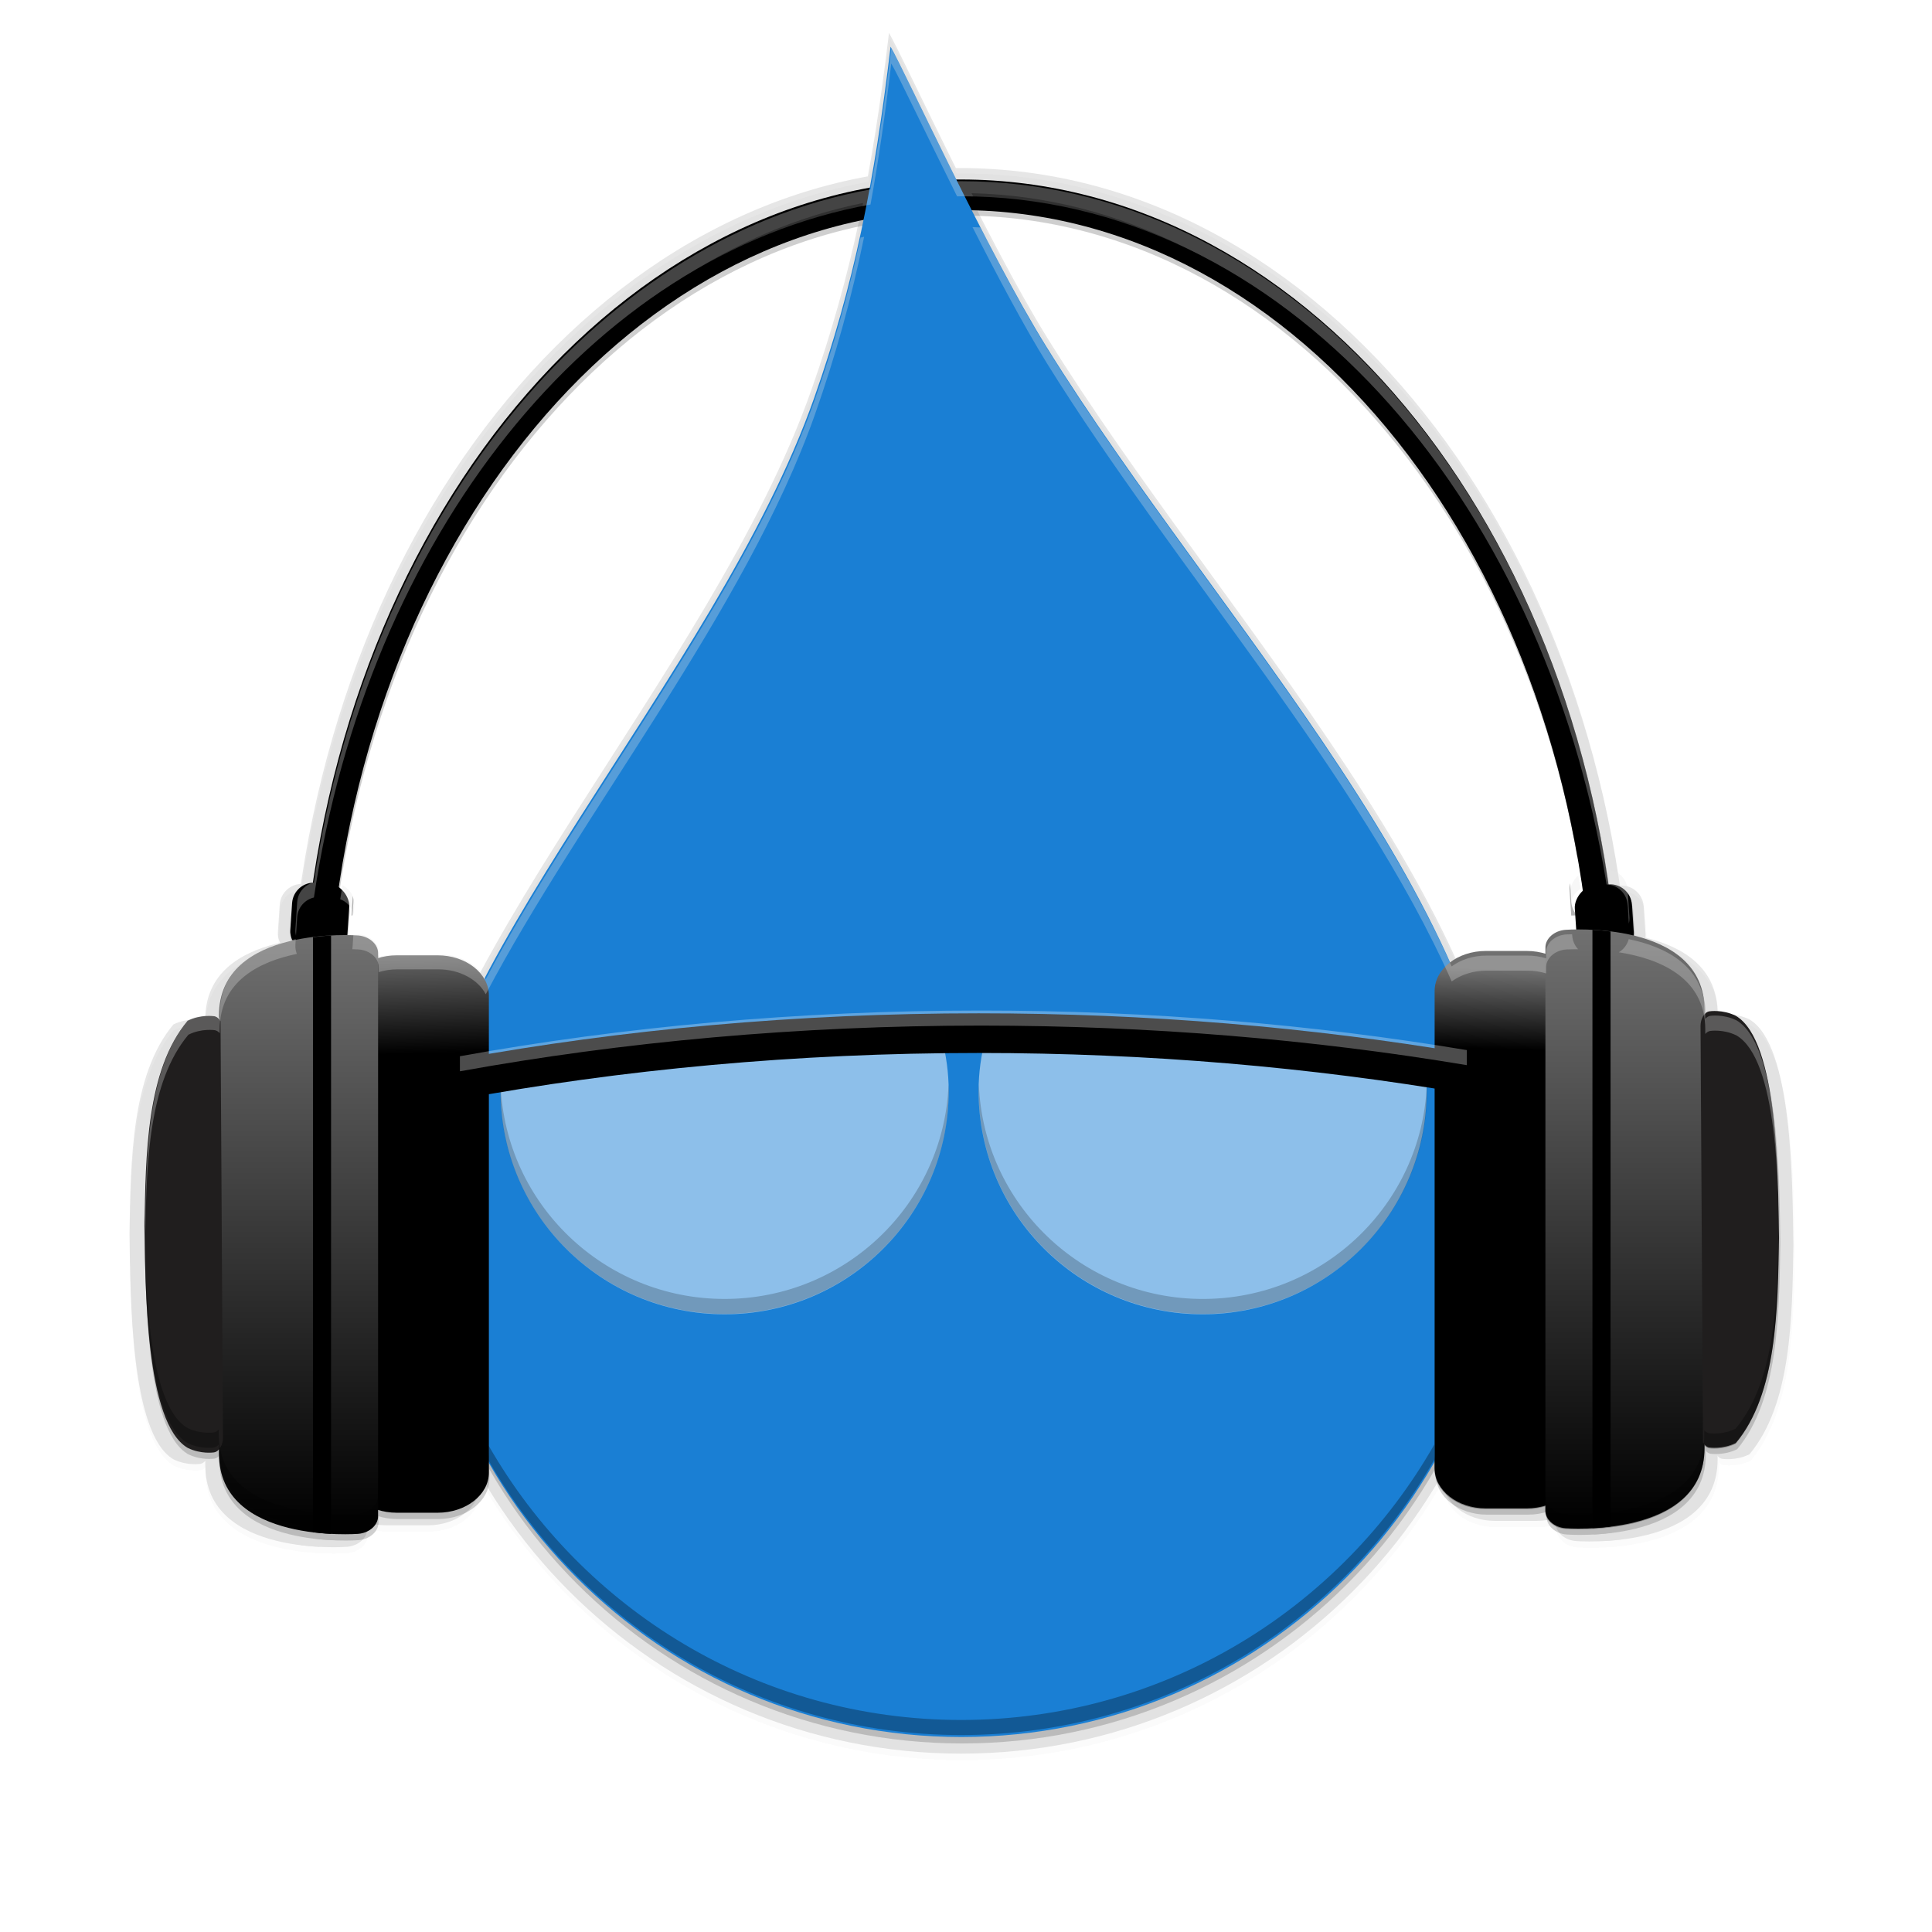 <svg height="256" viewBox="0 0 67.73 67.73" width="256" xmlns="http://www.w3.org/2000/svg" xmlns:xlink="http://www.w3.org/1999/xlink"><linearGradient id="a"><stop offset="0"/><stop offset="1" stop-color="#707070"/></linearGradient><linearGradient id="b" gradientUnits="userSpaceOnUse" x1="20.058" x2="20" xlink:href="#a" y1="266.587" y2="263.985"/><linearGradient id="c" gradientUnits="userSpaceOnUse" x1="17.944" x2="17.944" xlink:href="#a" y1="278.201" y2="263.736"/><linearGradient id="d" gradientUnits="userSpaceOnUse" x1="20.141" x2="20.084" xlink:href="#a" y1="275.319" y2="277.25"/><linearGradient id="e" gradientUnits="userSpaceOnUse" x1="17.507" x2="17.507" xlink:href="#a" y1="263.775" y2="278.162"/><filter id="f" color-interpolation-filters="sRGB" height="1.024" width="1.024" x="-.01" y="-.01"><feGaussianBlur stdDeviation=".294"/></filter><filter id="g" color-interpolation-filters="sRGB" height="1.094" width="1.098" x="-.05" y="-.05"><feGaussianBlur stdDeviation="1.176"/></filter><g filter="url(#g)" opacity=".1" transform="matrix(1.009 0 0 1.009 -1.086 -234.6)"><g transform="matrix(1.318 0 0 1.318 -11.593 -80.157)"><g opacity=".1" transform="matrix(1.018 0 0 1.018 -.638 -4.659)"><path d="m34.955 242.101c-9.336 0-16.924 9.672-17.38 21.77h.692c.454-11.704 7.769-20.962 16.688-20.962 8.919 0 16.235 9.258 16.689 20.962h.692c-.456-12.097-8.046-21.77-17.382-21.77z"/><path d="m49.338 268.816c0 7.936-6.43 14.37-14.361 14.37-7.931 0-14.361-6.434-14.361-14.37 0-5.645 7.882-13.591 10.479-20.957 1.05-2.979 1.588-5.679 2.014-9.261.41.711 2.541 5.388 4.109 7.913 4.538 7.31 12.12 14.926 12.12 22.305z"/><rect height="1.877" rx=".577" transform="matrix(-.998 .067 .067 .998 0 0)" width="1.51" x="-35.04" y="263.53"/><g transform="matrix(-1.09 0 0 -1.091 71.182 565.412)"><path d="m21.763 276.722c0 .535-.555.969-1.239.969h-.99c-.684 0-1.239-.434-1.239-.969v-11.539c0-.535.555-.969 1.239-.969h.99c.684 0 1.239.434 1.239.969z"/><path d="m15.231 265.673v10.591c0 2.197 3.366 1.938 3.366 1.938.276-.021.485-.213.485-.426v-13.616c0-.213-.209-.405-.485-.426 0 0-3.366-.259-3.366 1.938z"/><path d="m15.111 265.686s-.318-.049-.637.109c-1.002 1.194-1.016 3.25-1.045 4.967.024 1.445.013 4.756 1.045 5.361.319.159.637.109.637.109.068-.01.121-.061.158-.125.037-.063.059-.142.059-.227l-.059-10.072c-.037-.064-.09-.113-.158-.123z"/><path d="m17.506 278.162c.175.019.263.031.438.039v-14.465c-.175.007-.263.02-.438.039z"/></g><rect height="1.877" rx=".577" transform="matrix(.998 .067 -.067 .998 0 0)" width="1.51" x="34.77" y="258.8"/><g transform="matrix(1.09 0 0 1.091 -1.209 -25.691)"><path d="m21.763 276.722c0 .535-.555.969-1.239.969h-.99c-.684 0-1.239-.434-1.239-.969v-11.539c0-.535.555-.969 1.239-.969h.99c.684 0 1.239.434 1.239.969z"/><path d="m15.231 265.673v10.591c0 2.197 3.366 1.938 3.366 1.938.276-.021.485-.213.485-.426v-13.616c0-.213-.209-.405-.485-.426 0 0-3.366-.259-3.366 1.938z"/><path d="m15.111 265.686s-.318-.049-.637.109c-1.002 1.194-1.016 3.25-1.045 4.967.024 1.445.013 4.756 1.045 5.361.319.159.637.109.637.109.068-.01.121-.061.158-.125.037-.063.059-.142.059-.227l-.059-10.072c-.037-.064-.09-.113-.158-.123z"/><path d="m17.506 278.162c.175.019.263.031.438.039v-14.465c-.175.007-.263.02-.438.039z"/></g><g transform="matrix(1.09 0 0 1.091 -1.602 -25.691)"><path d="m32.321 266.269-9.903.697s-.057 1.864.183 2.751c.136.502.386.98.697 1.397.413.554.914 1.073 1.512 1.419.632.365 1.287.588 2.095.635 1.355.078 2.019-.041 3.322-.265 1.054-.181 1.953-.837 2.162-1.725.362-1.536-.067-4.91-.067-4.91zm2.474 0s-.429 3.373-.067 4.91c.209.888 1.108 1.544 2.161 1.725 1.303.224 1.968.343 3.323.265.808-.047 1.463-.27 2.095-.635.598-.346 1.099-.865 1.512-1.419.311-.417.561-.895.697-1.397.24-.887.183-2.751.183-2.751z"/><path d="m122.316 143.158c-14.367.232-28.714 1.169-43.082 2.82-.093.83-.17 1.625-.17 2.48 0 12.422 10.079 22.5 22.5 22.5 12.421 0 22.5-10.078 22.5-22.5 0-1.84-.259-3.589-.676-5.301-.357.004-.716-.008-1.072 0zm5.426 0c-.417 1.712-.678 3.46-.678 5.301 0 12.422 10.079 22.5 22.5 22.5 12.421 0 22.5-10.078 22.5-22.5 0-.855-.075-1.65-.168-2.48-14.368-1.651-28.717-2.588-43.084-2.82-.357-.008-.714.004-1.07 0z" opacity=".5" transform="matrix(.241 0 0 .24 3.352 231.863)"/><path d="m33.984 265.616c-4.411 0-8.642.392-12.584 1.108v.977c3.931-.726 8.166-1.126 12.584-1.126 4.102 0 8.044.346 11.734.976v-.976c-3.698-.621-7.639-.959-11.734-.959z"/></g></g><path d="m34.955 242.101c-9.336 0-16.924 9.672-17.38 21.77h.692c.454-11.704 7.769-20.962 16.688-20.962 8.919 0 16.235 9.258 16.689 20.962h.692c-.456-12.097-8.046-21.77-17.382-21.77z"/><path d="m49.338 268.816c0 7.936-6.43 14.37-14.361 14.37-7.931 0-14.361-6.434-14.361-14.37 0-5.645 7.882-13.591 10.479-20.957 1.05-2.979 1.588-5.679 2.014-9.261.41.711 2.541 5.388 4.109 7.913 4.538 7.31 12.12 14.926 12.12 22.305z"/><rect height="1.877" rx=".577" transform="matrix(-.998 .067 .067 .998 0 0)" width="1.51" x="-35.04" y="263.53"/><g transform="matrix(-1.09 0 0 -1.091 71.182 565.412)"><path d="m21.763 276.722c0 .535-.555.969-1.239.969h-.99c-.684 0-1.239-.434-1.239-.969v-11.539c0-.535.555-.969 1.239-.969h.99c.684 0 1.239.434 1.239.969z"/><path d="m15.231 265.673v10.591c0 2.197 3.366 1.938 3.366 1.938.276-.021.485-.213.485-.426v-13.616c0-.213-.209-.405-.485-.426 0 0-3.366-.259-3.366 1.938z"/><path d="m15.111 265.686s-.318-.049-.637.109c-1.002 1.194-1.016 3.25-1.045 4.967.024 1.445.013 4.756 1.045 5.361.319.159.637.109.637.109.068-.01.121-.061.158-.125.037-.063.059-.142.059-.227l-.059-10.072c-.037-.064-.09-.113-.158-.123z"/><path d="m17.506 278.162c.175.019.263.031.438.039v-14.465c-.175.007-.263.02-.438.039z"/></g><rect height="1.877" rx=".577" transform="matrix(.998 .067 -.067 .998 0 0)" width="1.51" x="34.77" y="258.8"/><g transform="matrix(1.09 0 0 1.091 -1.209 -25.691)"><path d="m21.763 276.722c0 .535-.555.969-1.239.969h-.99c-.684 0-1.239-.434-1.239-.969v-11.539c0-.535.555-.969 1.239-.969h.99c.684 0 1.239.434 1.239.969z"/><path d="m15.231 265.673v10.591c0 2.197 3.366 1.938 3.366 1.938.276-.021.485-.213.485-.426v-13.616c0-.213-.209-.405-.485-.426 0 0-3.366-.259-3.366 1.938z"/><path d="m15.111 265.686s-.318-.049-.637.109c-1.002 1.194-1.016 3.25-1.045 4.967.024 1.445.013 4.756 1.045 5.361.319.159.637.109.637.109.068-.01.121-.061.158-.125.037-.063.059-.142.059-.227l-.059-10.072c-.037-.064-.09-.113-.158-.123z"/><path d="m17.506 278.162c.175.019.263.031.438.039v-14.465c-.175.007-.263.02-.438.039z"/></g><g transform="matrix(1.09 0 0 1.091 -1.602 -25.691)"><path d="m32.321 266.269-9.903.697s-.057 1.864.183 2.751c.136.502.386.98.697 1.397.413.554.914 1.073 1.512 1.419.632.365 1.287.588 2.095.635 1.355.078 2.019-.041 3.322-.265 1.054-.181 1.953-.837 2.162-1.725.362-1.536-.067-4.91-.067-4.91zm2.474 0s-.429 3.373-.067 4.91c.209.888 1.108 1.544 2.161 1.725 1.303.224 1.968.343 3.323.265.808-.047 1.463-.27 2.095-.635.598-.346 1.099-.865 1.512-1.419.311-.417.561-.895.697-1.397.24-.887.183-2.751.183-2.751z"/><path d="m122.316 143.158c-14.367.232-28.714 1.169-43.082 2.82-.093.83-.17 1.625-.17 2.48 0 12.422 10.079 22.5 22.5 22.5 12.421 0 22.5-10.078 22.5-22.5 0-1.84-.259-3.589-.676-5.301-.357.004-.716-.008-1.072 0zm5.426 0c-.417 1.712-.678 3.46-.678 5.301 0 12.422 10.079 22.5 22.5 22.5 12.421 0 22.5-10.078 22.5-22.5 0-.855-.075-1.65-.168-2.48-14.368-1.651-28.717-2.588-43.084-2.82-.357-.008-.714.004-1.07 0z" opacity=".5" transform="matrix(.241 0 0 .24 3.352 231.863)"/><path d="m33.984 265.616c-4.411 0-8.642.392-12.584 1.108v.977c3.931-.726 8.166-1.126 12.584-1.126 4.102 0 8.044.346 11.734.976v-.976c-3.698-.621-7.639-.959-11.734-.959z"/></g></g></g><g filter="url(#f)" opacity=".1" transform="matrix(1.009 0 0 1.009 -1.086 -234.6)"><g transform="matrix(1.318 0 0 1.318 -11.593 -80.157)"><g opacity=".1" transform="matrix(1.018 0 0 1.018 -.638 -4.659)"><path d="m34.955 242.101c-9.336 0-16.924 9.672-17.38 21.77h.692c.454-11.704 7.769-20.962 16.688-20.962 8.919 0 16.235 9.258 16.689 20.962h.692c-.456-12.097-8.046-21.77-17.382-21.77z"/><path d="m49.338 268.816c0 7.936-6.43 14.37-14.361 14.37-7.931 0-14.361-6.434-14.361-14.37 0-5.645 7.882-13.591 10.479-20.957 1.05-2.979 1.588-5.679 2.014-9.261.41.711 2.541 5.388 4.109 7.913 4.538 7.31 12.12 14.926 12.12 22.305z"/><rect height="1.877" rx=".577" transform="matrix(-.998 .067 .067 .998 0 0)" width="1.51" x="-35.04" y="263.53"/><g transform="matrix(-1.09 0 0 -1.091 71.182 565.412)"><path d="m21.763 276.722c0 .535-.555.969-1.239.969h-.99c-.684 0-1.239-.434-1.239-.969v-11.539c0-.535.555-.969 1.239-.969h.99c.684 0 1.239.434 1.239.969z"/><path d="m15.231 265.673v10.591c0 2.197 3.366 1.938 3.366 1.938.276-.021.485-.213.485-.426v-13.616c0-.213-.209-.405-.485-.426 0 0-3.366-.259-3.366 1.938z"/><path d="m15.111 265.686s-.318-.049-.637.109c-1.002 1.194-1.016 3.25-1.045 4.967.024 1.445.013 4.756 1.045 5.361.319.159.637.109.637.109.068-.01.121-.061.158-.125.037-.063.059-.142.059-.227l-.059-10.072c-.037-.064-.09-.113-.158-.123z"/><path d="m17.506 278.162c.175.019.263.031.438.039v-14.465c-.175.007-.263.02-.438.039z"/></g><rect height="1.877" rx=".577" transform="matrix(.998 .067 -.067 .998 0 0)" width="1.51" x="34.77" y="258.8"/><g transform="matrix(1.09 0 0 1.091 -1.209 -25.691)"><path d="m21.763 276.722c0 .535-.555.969-1.239.969h-.99c-.684 0-1.239-.434-1.239-.969v-11.539c0-.535.555-.969 1.239-.969h.99c.684 0 1.239.434 1.239.969z"/><path d="m15.231 265.673v10.591c0 2.197 3.366 1.938 3.366 1.938.276-.021.485-.213.485-.426v-13.616c0-.213-.209-.405-.485-.426 0 0-3.366-.259-3.366 1.938z"/><path d="m15.111 265.686s-.318-.049-.637.109c-1.002 1.194-1.016 3.25-1.045 4.967.024 1.445.013 4.756 1.045 5.361.319.159.637.109.637.109.068-.01.121-.061.158-.125.037-.063.059-.142.059-.227l-.059-10.072c-.037-.064-.09-.113-.158-.123z"/><path d="m17.506 278.162c.175.019.263.031.438.039v-14.465c-.175.007-.263.02-.438.039z"/></g><g transform="matrix(1.09 0 0 1.091 -1.602 -25.691)"><path d="m32.321 266.269-9.903.697s-.057 1.864.183 2.751c.136.502.386.98.697 1.397.413.554.914 1.073 1.512 1.419.632.365 1.287.588 2.095.635 1.355.078 2.019-.041 3.322-.265 1.054-.181 1.953-.837 2.162-1.725.362-1.536-.067-4.91-.067-4.91zm2.474 0s-.429 3.373-.067 4.91c.209.888 1.108 1.544 2.161 1.725 1.303.224 1.968.343 3.323.265.808-.047 1.463-.27 2.095-.635.598-.346 1.099-.865 1.512-1.419.311-.417.561-.895.697-1.397.24-.887.183-2.751.183-2.751z"/><path d="m122.316 143.158c-14.367.232-28.714 1.169-43.082 2.82-.093.83-.17 1.625-.17 2.48 0 12.422 10.079 22.5 22.5 22.5 12.421 0 22.5-10.078 22.5-22.5 0-1.84-.259-3.589-.676-5.301-.357.004-.716-.008-1.072 0zm5.426 0c-.417 1.712-.678 3.46-.678 5.301 0 12.422 10.079 22.5 22.5 22.5 12.421 0 22.5-10.078 22.5-22.5 0-.855-.075-1.65-.168-2.48-14.368-1.651-28.717-2.588-43.084-2.82-.357-.008-.714.004-1.07 0z" opacity=".5" transform="matrix(.241 0 0 .24 3.352 231.863)"/><path d="m33.984 265.616c-4.411 0-8.642.392-12.584 1.108v.977c3.931-.726 8.166-1.126 12.584-1.126 4.102 0 8.044.346 11.734.976v-.976c-3.698-.621-7.639-.959-11.734-.959z"/></g></g><path d="m34.955 242.101c-9.336 0-16.924 9.672-17.38 21.77h.692c.454-11.704 7.769-20.962 16.688-20.962 8.919 0 16.235 9.258 16.689 20.962h.692c-.456-12.097-8.046-21.77-17.382-21.77z"/><path d="m49.338 268.816c0 7.936-6.43 14.37-14.361 14.37-7.931 0-14.361-6.434-14.361-14.37 0-5.645 7.882-13.591 10.479-20.957 1.05-2.979 1.588-5.679 2.014-9.261.41.711 2.541 5.388 4.109 7.913 4.538 7.31 12.12 14.926 12.12 22.305z"/><rect height="1.877" rx=".577" transform="matrix(-.998 .067 .067 .998 0 0)" width="1.51" x="-35.04" y="263.53"/><g transform="matrix(-1.09 0 0 -1.091 71.182 565.412)"><path d="m21.763 276.722c0 .535-.555.969-1.239.969h-.99c-.684 0-1.239-.434-1.239-.969v-11.539c0-.535.555-.969 1.239-.969h.99c.684 0 1.239.434 1.239.969z"/><path d="m15.231 265.673v10.591c0 2.197 3.366 1.938 3.366 1.938.276-.021.485-.213.485-.426v-13.616c0-.213-.209-.405-.485-.426 0 0-3.366-.259-3.366 1.938z"/><path d="m15.111 265.686s-.318-.049-.637.109c-1.002 1.194-1.016 3.25-1.045 4.967.024 1.445.013 4.756 1.045 5.361.319.159.637.109.637.109.068-.01.121-.061.158-.125.037-.063.059-.142.059-.227l-.059-10.072c-.037-.064-.09-.113-.158-.123z"/><path d="m17.506 278.162c.175.019.263.031.438.039v-14.465c-.175.007-.263.02-.438.039z"/></g><rect height="1.877" rx=".577" transform="matrix(.998 .067 -.067 .998 0 0)" width="1.51" x="34.77" y="258.8"/><g transform="matrix(1.09 0 0 1.091 -1.209 -25.691)"><path d="m21.763 276.722c0 .535-.555.969-1.239.969h-.99c-.684 0-1.239-.434-1.239-.969v-11.539c0-.535.555-.969 1.239-.969h.99c.684 0 1.239.434 1.239.969z"/><path d="m15.231 265.673v10.591c0 2.197 3.366 1.938 3.366 1.938.276-.021.485-.213.485-.426v-13.616c0-.213-.209-.405-.485-.426 0 0-3.366-.259-3.366 1.938z"/><path d="m15.111 265.686s-.318-.049-.637.109c-1.002 1.194-1.016 3.25-1.045 4.967.024 1.445.013 4.756 1.045 5.361.319.159.637.109.637.109.068-.01.121-.061.158-.125.037-.063.059-.142.059-.227l-.059-10.072c-.037-.064-.09-.113-.158-.123z"/><path d="m17.506 278.162c.175.019.263.031.438.039v-14.465c-.175.007-.263.02-.438.039z"/></g><g transform="matrix(1.09 0 0 1.091 -1.602 -25.691)"><path d="m32.321 266.269-9.903.697s-.057 1.864.183 2.751c.136.502.386.98.697 1.397.413.554.914 1.073 1.512 1.419.632.365 1.287.588 2.095.635 1.355.078 2.019-.041 3.322-.265 1.054-.181 1.953-.837 2.162-1.725.362-1.536-.067-4.91-.067-4.91zm2.474 0s-.429 3.373-.067 4.91c.209.888 1.108 1.544 2.161 1.725 1.303.224 1.968.343 3.323.265.808-.047 1.463-.27 2.095-.635.598-.346 1.099-.865 1.512-1.419.311-.417.561-.895.697-1.397.24-.887.183-2.751.183-2.751z"/><path d="m122.316 143.158c-14.367.232-28.714 1.169-43.082 2.82-.093.83-.17 1.625-.17 2.48 0 12.422 10.079 22.5 22.5 22.5 12.421 0 22.5-10.078 22.5-22.5 0-1.84-.259-3.589-.676-5.301-.357.004-.716-.008-1.072 0zm5.426 0c-.417 1.712-.678 3.46-.678 5.301 0 12.422 10.079 22.5 22.5 22.5 12.421 0 22.5-10.078 22.5-22.5 0-.855-.075-1.65-.168-2.48-14.368-1.651-28.717-2.588-43.084-2.82-.357-.008-.714.004-1.07 0z" opacity=".5" transform="matrix(.241 0 0 .24 3.352 231.863)"/><path d="m33.984 265.616c-4.411 0-8.642.392-12.584 1.108v.977c3.931-.726 8.166-1.126 12.584-1.126 4.102 0 8.044.346 11.734.976v-.976c-3.698-.621-7.639-.959-11.734-.959z"/></g></g></g><g transform="matrix(1.329 0 0 1.329 -12.781 -315.46)"><g fill="#010101" opacity=".1" transform="matrix(1.018 0 0 1.018 -.638 -4.659)"><path d="m34.955 242.101c-9.336 0-16.924 9.672-17.38 21.77h.692c.454-11.704 7.769-20.962 16.688-20.962 8.919 0 16.235 9.258 16.689 20.962h.692c-.456-12.097-8.046-21.77-17.382-21.77z"/><path d="m49.338 268.816c0 7.936-6.43 14.37-14.361 14.37-7.931 0-14.361-6.434-14.361-14.37 0-5.645 7.882-13.591 10.479-20.957 1.05-2.979 1.588-5.679 2.014-9.261.41.711 2.541 5.388 4.109 7.913 4.538 7.31 12.12 14.926 12.12 22.305z"/><rect height="1.877" rx=".577" transform="matrix(-.998 .067 .067 .998 0 0)" width="1.51" x="-35.04" y="263.53"/><g transform="matrix(-1.09 0 0 -1.091 71.182 565.412)"><path d="m21.763 276.722c0 .535-.555.969-1.239.969h-.99c-.684 0-1.239-.434-1.239-.969v-11.539c0-.535.555-.969 1.239-.969h.99c.684 0 1.239.434 1.239.969z"/><path d="m15.231 265.673v10.591c0 2.197 3.366 1.938 3.366 1.938.276-.021.485-.213.485-.426v-13.616c0-.213-.209-.405-.485-.426 0 0-3.366-.259-3.366 1.938z"/><path d="m15.111 265.686s-.318-.049-.637.109c-1.002 1.194-1.016 3.25-1.045 4.967.024 1.445.013 4.756 1.045 5.361.319.159.637.109.637.109.068-.01.121-.061.158-.125.037-.063.059-.142.059-.227l-.059-10.072c-.037-.064-.09-.113-.158-.123z"/><path d="m17.506 278.162c.175.019.263.031.438.039v-14.465c-.175.007-.263.02-.438.039z"/></g><rect height="1.877" rx=".577" transform="matrix(.998 .067 -.067 .998 0 0)" width="1.51" x="34.77" y="258.8"/><g transform="matrix(1.09 0 0 1.091 -1.209 -25.691)"><path d="m21.763 276.722c0 .535-.555.969-1.239.969h-.99c-.684 0-1.239-.434-1.239-.969v-11.539c0-.535.555-.969 1.239-.969h.99c.684 0 1.239.434 1.239.969z"/><path d="m15.231 265.673v10.591c0 2.197 3.366 1.938 3.366 1.938.276-.021.485-.213.485-.426v-13.616c0-.213-.209-.405-.485-.426 0 0-3.366-.259-3.366 1.938z"/><path d="m15.111 265.686s-.318-.049-.637.109c-1.002 1.194-1.016 3.25-1.045 4.967.024 1.445.013 4.756 1.045 5.361.319.159.637.109.637.109.068-.01.121-.061.158-.125.037-.063.059-.142.059-.227l-.059-10.072c-.037-.064-.09-.113-.158-.123z"/><path d="m17.506 278.162c.175.019.263.031.438.039v-14.465c-.175.007-.263.02-.438.039z"/></g><g transform="matrix(1.09 0 0 1.091 -1.602 -25.691)"><path d="m32.321 266.269-9.903.697s-.057 1.864.183 2.751c.136.502.386.98.697 1.397.413.554.914 1.073 1.512 1.419.632.365 1.287.588 2.095.635 1.355.078 2.019-.041 3.322-.265 1.054-.181 1.953-.837 2.162-1.725.362-1.536-.067-4.91-.067-4.91zm2.474 0s-.429 3.373-.067 4.91c.209.888 1.108 1.544 2.161 1.725 1.303.224 1.968.343 3.323.265.808-.047 1.463-.27 2.095-.635.598-.346 1.099-.865 1.512-1.419.311-.417.561-.895.697-1.397.24-.887.183-2.751.183-2.751z"/><path d="m122.316 143.158c-14.367.232-28.714 1.169-43.082 2.82-.093.83-.17 1.625-.17 2.48 0 12.422 10.079 22.5 22.5 22.5 12.421 0 22.5-10.078 22.5-22.5 0-1.84-.259-3.589-.676-5.301-.357.004-.716-.008-1.072 0zm5.426 0c-.417 1.712-.678 3.46-.678 5.301 0 12.422 10.079 22.5 22.5 22.5 12.421 0 22.5-10.078 22.5-22.5 0-.855-.075-1.65-.168-2.48-14.368-1.651-28.717-2.588-43.084-2.82-.357-.008-.714.004-1.07 0z" opacity=".5" transform="matrix(.241 0 0 .24 3.352 231.863)"/><path d="m33.984 265.616c-4.411 0-8.642.392-12.584 1.108v.977c3.931-.726 8.166-1.126 12.584-1.126 4.102 0 8.044.346 11.734.976v-.976c-3.698-.621-7.639-.959-11.734-.959z"/></g></g><path d="m34.955 242.101c-9.336 0-16.924 9.672-17.38 21.77h.692c.454-11.704 7.769-20.962 16.688-20.962 8.919 0 16.235 9.258 16.689 20.962h.692c-.456-12.097-8.046-21.77-17.382-21.77z"/><path d="m49.338 268.816c0 7.936-6.43 14.37-14.361 14.37-7.931 0-14.361-6.434-14.361-14.37 0-5.645 7.882-13.591 10.479-20.957 1.05-2.979 1.588-5.679 2.014-9.261.41.711 2.541 5.388 4.109 7.913 4.538 7.31 12.12 14.926 12.12 22.305z" fill="#1a7fd4"/><rect height="1.877" rx=".577" transform="matrix(-.998 .067 .067 .998 0 0)" width="1.51" x="-35.04" y="263.53"/><g transform="matrix(-1.09 0 0 -1.091 71.182 565.412)"><path d="m21.763 276.722c0 .535-.555.969-1.239.969h-.99c-.684 0-1.239-.434-1.239-.969v-11.539c0-.535.555-.969 1.239-.969h.99c.684 0 1.239.434 1.239.969z" fill="url(#d)"/><path d="m15.231 265.673v10.591c0 2.197 3.366 1.938 3.366 1.938.276-.021.485-.213.485-.426v-13.616c0-.213-.209-.405-.485-.426 0 0-3.366-.259-3.366 1.938z" fill="url(#e)"/><path d="m15.111 265.686s-.318-.049-.637.109c-1.002 1.194-1.016 3.25-1.045 4.967.024 1.445.013 4.756 1.045 5.361.319.159.637.109.637.109.068-.01.121-.061.158-.125.037-.063.059-.142.059-.227l-.059-10.072c-.037-.064-.09-.113-.158-.123z" fill="#201e1e"/><path d="m17.506 278.162c.175.019.263.031.438.039v-14.465c-.175.007-.263.02-.438.039z"/></g><rect height="1.877" rx=".577" transform="matrix(.998 .067 -.067 .998 0 0)" width="1.51" x="34.77" y="258.8"/><g transform="matrix(1.09 0 0 1.091 -1.209 -25.691)"><path d="m21.763 276.722c0 .535-.555.969-1.239.969h-.99c-.684 0-1.239-.434-1.239-.969v-11.539c0-.535.555-.969 1.239-.969h.99c.684 0 1.239.434 1.239.969z" fill="url(#b)"/><path d="m15.231 265.673v10.591c0 2.197 3.366 1.938 3.366 1.938.276-.021.485-.213.485-.426v-13.616c0-.213-.209-.405-.485-.426 0 0-3.366-.259-3.366 1.938z" fill="url(#c)"/><path d="m15.111 265.686s-.318-.049-.637.109c-1.002 1.194-1.016 3.25-1.045 4.967.024 1.445.013 4.756 1.045 5.361.319.159.637.109.637.109.068-.01.121-.061.158-.125.037-.063.059-.142.059-.227l-.059-10.072c-.037-.064-.09-.113-.158-.123z" fill="#201e1e"/><path d="m17.506 278.162c.175.019.263.031.438.039v-14.465c-.175.007-.263.02-.438.039z"/></g><g transform="matrix(1.09 0 0 1.091 -1.602 -25.691)"><path d="m32.321 266.269-9.903.697s-.057 1.864.183 2.751c.136.502.386.98.697 1.397.413.554.914 1.073 1.512 1.419.632.365 1.287.588 2.095.635 1.355.078 2.019-.041 3.322-.265 1.054-.181 1.953-.837 2.162-1.725.362-1.536-.067-4.91-.067-4.91zm2.474 0s-.429 3.373-.067 4.91c.209.888 1.108 1.544 2.161 1.725 1.303.224 1.968.343 3.323.265.808-.047 1.463-.27 2.095-.635.598-.346 1.099-.865 1.512-1.419.311-.417.561-.895.697-1.397.24-.887.183-2.751.183-2.751z" fill="none"/><path d="m122.316 143.158c-14.367.232-28.714 1.169-43.082 2.82-.093.83-.17 1.625-.17 2.48 0 12.422 10.079 22.5 22.5 22.5 12.421 0 22.5-10.078 22.5-22.5 0-1.84-.259-3.589-.676-5.301-.357.004-.716-.008-1.072 0zm5.426 0c-.417 1.712-.678 3.46-.678 5.301 0 12.422 10.079 22.5 22.5 22.5 12.421 0 22.5-10.078 22.5-22.5 0-.855-.075-1.65-.168-2.48-14.368-1.651-28.717-2.588-43.084-2.82-.357-.008-.714.004-1.07 0z" fill="#fff" opacity=".5" transform="matrix(.241 0 0 .24 3.352 231.863)"/><path d="m33.984 265.616c-4.411 0-8.642.392-12.584 1.108v.977c3.931-.726 8.166-1.126 12.584-1.126 4.102 0 8.044.346 11.734.976v-.976c-3.698-.621-7.639-.959-11.734-.959z"/><path d="m129.457 143.846c-.009.283-.029.562-.029.848 0 16.367 13.281 29.646 29.648 29.646 16.367 0 29.646-13.279 29.646-29.646 0-.271-.021-.528-.031-.791-.635 15.807-13.653 28.438-29.615 28.438-15.981 0-29.012-12.661-29.619-28.494zm-4.01.01c-.612 15.828-13.642 28.484-29.619 28.484-15.957 0-28.973-12.624-29.615-28.424-.01.259-.031.511-.031.777 0 16.367 13.279 29.646 29.646 29.646 16.367 0 29.646-13.279 29.646-29.646 0-.283-.018-.558-.027-.838z" opacity=".2" transform="matrix(.183 0 0 .182 10.291 241.156)"/></g><g transform="matrix(1.09 0 0 1.091 -1.602 -25.691)"><path d="m32.321 266.269-9.903.697s-.057 1.864.183 2.751c.136.502.386.98.697 1.397.413.554.914 1.073 1.512 1.419.632.365 1.287.588 2.095.635 1.355.078 2.019-.041 3.322-.265 1.054-.181 1.953-.837 2.162-1.725.362-1.536-.067-4.91-.067-4.91zm2.474 0s-.429 3.373-.067 4.91c.209.888 1.108 1.544 2.161 1.725 1.303.224 1.968.343 3.323.265.808-.047 1.463-.27 2.095-.635.598-.346 1.099-.865 1.512-1.419.311-.417.561-.895.697-1.397.24-.887.183-2.751.183-2.751z" fill="none"/><path d="m129.738 134.027c-24.153 0-47.326 2.151-68.908 6.072v2c21.582-3.921 44.755-6.072 68.908-6.072 22.424 0 44.002 1.855 64.252 5.256v-2c-20.25-3.4-41.828-5.256-64.252-5.256z" fill="#fff" opacity=".3" transform="matrix(.183 0 0 .182 10.291 241.156)"/></g><path d="m32.321 266.269-9.903.697s-.057 1.864.183 2.751c.136.502.386.98.697 1.397.413.554.914 1.073 1.512 1.419.632.365 1.287.588 2.095.635 1.355.078 2.019-.041 3.322-.265 1.054-.181 1.953-.837 2.162-1.725.362-1.536-.067-4.91-.067-4.91zm2.474 0s-.429 3.373-.067 4.91c.209.888 1.108 1.544 2.161 1.725 1.303.224 1.968.343 3.323.265.808-.047 1.463-.27 2.095-.635.598-.346 1.099-.865 1.512-1.419.311-.417.561-.895.697-1.397.24-.887.183-2.751.183-2.751z" fill="none" transform="matrix(1.09 0 0 1.091 -1.602 -25.293)"/></g><g transform="matrix(1.329 0 0 1.329 -100.877 -319.775)"><path d="m99.415 241.89c-.16 1.344-.336 2.563-.548 3.72-7.381 1.337-13.267 8.766-14.682 18.28-.239.057-.424.261-.441.52l-.048.722c-.004.056.004.11.016.162l.032-.486c.017-.259.202-.463.441-.52 1.415-9.514 7.302-16.943 14.682-18.28.212-1.157.388-2.377.548-3.72.215.373.905 1.836 1.736 3.505.037 0 .073-.002.11-.002 8.384 0 15.355 7.802 17.022 18.153.293.01.535.237.555.535l.033.496c.013-.055.019-.113.015-.173l-.048-.721c-.02-.299-.262-.525-.555-.535-1.666-10.352-8.638-18.153-17.022-18.153-.037 0-.073.002-.11.002-.83-1.669-1.521-3.132-1.736-3.505zm2.143 4.714v0c.651 1.284 1.351 2.605 1.966 3.597 3.316 5.341 8.253 10.845 10.674 16.301.241-.176.564-.285.919-.285h1.079c.174 0 .34.027.493.073v-.166c0-.233.227-.442.528-.465 0 0 .135-.006.315-.007-.086-.093-.144-.214-.154-.351l-.003-.043c-.057.002-.159.004-.159.004-.301.023-.528.232-.528.465v.166c-.153-.047-.319-.073-.493-.073h-1.079c-.356 0-.678.109-.919.285-2.421-5.456-7.358-10.96-10.674-16.301-.551-.887-1.168-2.038-1.758-3.191-.069-.003-.139-.006-.208-.008zm-2.859.255c-.031.006-.062.015-.093.021-.313 1.444-.696 2.827-1.205 4.27-1.813 5.142-6.198 10.566-8.683 15.293-.201-.386-.685-.658-1.251-.658h-1.079c-.174 0-.34.026-.492.073v-.132c0-.233-.227-.442-.528-.465 0 0-.065-.003-.141-.006l-.025.375c-0.0.008-.003.014-.004.022.106.003.17.007.17.007.301.023.528.232.528.465v.132c.153-.047.318-.073.492-.073h1.079c.566 0 1.05.272 1.251.658 2.485-4.727 6.87-10.151 8.683-15.293.558-1.583.969-3.09 1.298-4.689zm18.836 16.852c-.133.114-.217.282-.204.471l.015.227c.035-.147.126-.272.251-.352-.019-.116-.042-.231-.062-.346zm-32.594.253c-.02.123-.043.245-.062.369.178.068.312.219.357.404l.015-.226c.016-.236-.113-.445-.31-.547zm-1.235 1.421c-.971.205-2.006.717-2.006 1.991v.092c-.036-.04-.079-.07-.131-.078 0 0-.346-.054-.694.119-1.092 1.302-1.108 3.545-1.139 5.418.001.063.003.147.004.216.03-1.835.078-3.975 1.135-5.236.348-.173.694-.119.694-.119.052.008.095.038.131.078v-.092c0-1.286 1.056-1.797 2.035-1.998-.029-.076-.044-.159-.038-.246zm35.162.001c-.039.146-.134.27-.262.347 1.039.163 2.281.645 2.281 2.041v.113c.035-.041.079-.07.13-.079 0 0 .347-.054.694.119 1.08.634 1.111 3.969 1.135 5.631.001-.06.002-.122.003-.181-.026-1.576-.014-5.187-1.138-5.848-.348-.173-.694-.119-.694-.119-.051.008-.095.038-.13.079v-.113c0-1.28-1.044-1.788-2.019-1.99z" fill="#e4e4e4" opacity=".3"/><path d="m101.533 245.711v0c.068.135.139.27.208.405 7.69.303 14.089 7.491 15.768 17.1.021-.018.039-.037.062-.052-1.598-9.87-8.164-17.272-16.039-17.454zm-2.859.255c-6.916 1.41-12.449 8.433-13.82 17.474.021.008.041.019.061.029 1.458-8.822 6.888-15.65 13.665-17.084.03-.14.064-.278.093-.419zm18.647 17.948c-.013.055-.019.112-.015.172l.045.678c.056-.002.067-.003.156-.004-.086-.093-.144-.214-.154-.351zm-32.11.33-.033.494c-0.0.008-.003.014-.004.022.018.001.013.001.029.001l.023-.347c.004-.059-.002-.116-.015-.171zm33.635.236c-.036.152-.133.282-.266.361.086.013.174.033.262.051.016-.059.023-.121.019-.185zm-35.159.32-.006.09c.01-.002.019-.005.029-.007-.01-.027-.016-.055-.023-.083zm-3.973 7.849c-.001.06-.002.122-.003.181.026 1.576.014 5.187 1.139 5.848.348.173.694.119.694.119.052-.008.095-.038.131-.079v.113c0 2.396 3.669 2.114 3.669 2.114.301-.023.528-.232.528-.465v-.166c.153.047.318.073.492.073h1.079c.746 0 1.351-.473 1.351-1.057v-.187c2.476 4.323 7.129 7.238 12.465 7.238 5.349 0 10.012-2.929 12.483-7.269v.253c0 .584.605 1.057 1.351 1.057h1.079c.174 0 .34-.027.493-.073v.132c0 .233.227.442.528.465 0 0 3.669.282 3.669-2.114v-.091c.035.04.079.069.13.077 0 0 .347.054.694-.119 1.092-1.302 1.108-3.545 1.138-5.417-.001-.063-.002-.147-.004-.216-.03 1.835-.078 3.975-1.135 5.235-.348.173-.694.119-.694.119-.051-.008-.095-.037-.13-.077v.091c0 2.396-3.669 2.114-3.669 2.114-.301-.023-.528-.232-.528-.465v-.132c-.153.047-.319.073-.493.073h-1.079c-.746 0-1.351-.473-1.351-1.057v-.253c-2.471 4.34-7.134 7.269-12.483 7.269-5.336 0-9.989-2.915-12.465-7.238v.187c0 .584-.605 1.057-1.351 1.057h-1.079c-.174 0-.34-.026-.492-.073v.166c0 .233-.227.442-.528.465 0 0-3.669.282-3.669-2.114v-.113c-.036.041-.079.071-.131.079 0 0-.346.054-.694-.119-1.08-.634-1.111-3.969-1.136-5.631z" opacity=".3"/></g></svg>